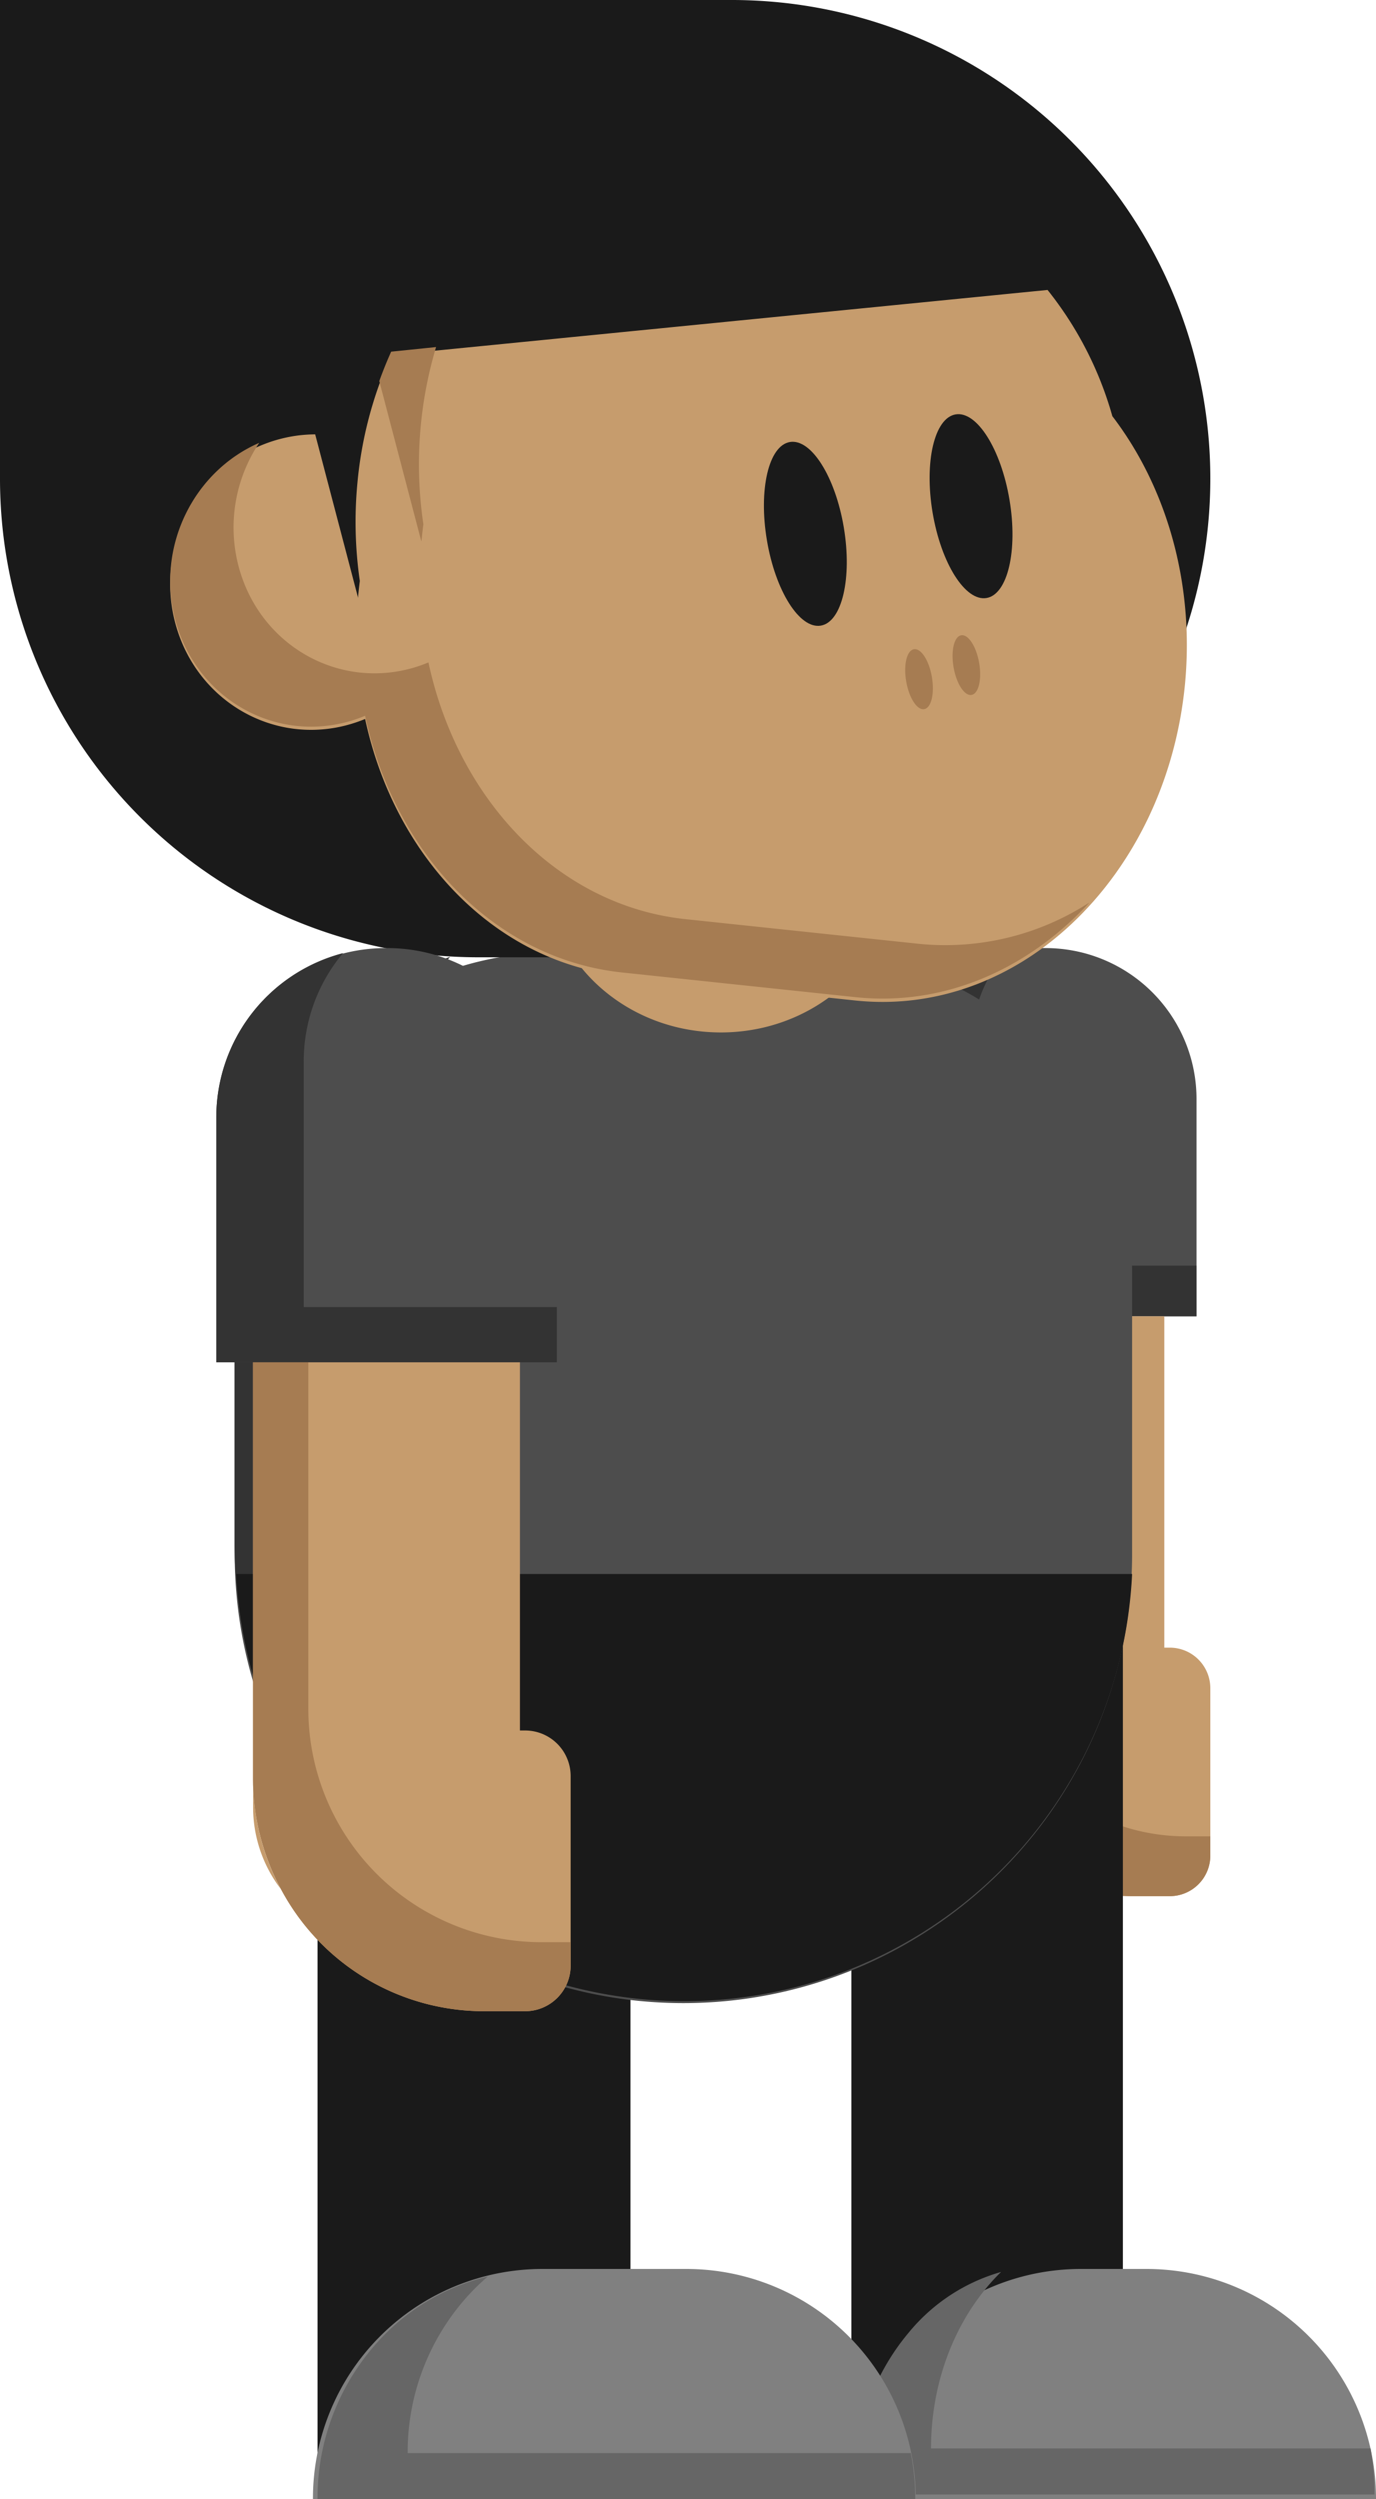 <svg xmlns="http://www.w3.org/2000/svg" viewBox="0 0 299 543"><defs><style>.cls-1{fill:#4d4d4d;}.cls-2{fill:#333;}.cls-3{fill:#c69c6d;}.cls-4{fill:#a67c52;}.cls-5{fill:#1a1a1a;}.cls-6{fill:gray;}.cls-7{fill:#666;}</style></defs><title>Asset 27</title><g id="Layer_2" data-name="Layer 2"><g id="Layer_1-2" data-name="Layer 1"><path class="cls-1" d="M226.8,206h.41A32.8,32.8,0,0,1,260,238.8V286a0,0,0,0,1,0,0H194a0,0,0,0,1,0,0V238.8A32.8,32.8,0,0,1,226.8,206Z"/><path class="cls-2" d="M260,275v11H194V238.51a32.87,32.87,0,0,1,24.64-31.72,32.52,32.52,0,0,0-7.64,21V275Z"/><path class="cls-3" d="M263,366.82v36.36a8.82,8.82,0,0,1-8.82,8.82H246a45.26,45.26,0,0,1-45-45.37V286h52v72h1.18A8.82,8.82,0,0,1,263,366.82Z"/><path class="cls-3" d="M206.35,387.63A26,26,0,0,1,201,371.77v-5.52A45.17,45.17,0,0,0,206.35,387.63Z"/><path class="cls-4" d="M263,399v4.18a8.82,8.82,0,0,1-8.82,8.82H246a45.26,45.26,0,0,1-45-45.37V286h12v67.51A46,46,0,0,0,218.26,375a44.36,44.36,0,0,0,39.25,24Z"/><rect class="cls-5" x="185" y="351" width="59" height="191"/><path class="cls-6" d="M234.88,493h14.24A49.88,49.88,0,0,1,299,542.88V543a0,0,0,0,1,0,0H185a0,0,0,0,1,0,0v-.12A49.88,49.88,0,0,1,234.88,493Z"/><path class="cls-7" d="M298.66,542H185.2c0-13.69,4.65-26.09,12.17-35.06a40.18,40.18,0,0,1,20.16-13.29,43.48,43.48,0,0,0-3.05,3.29c-7.52,9-12.17,21.37-12.17,35.06h95.51A59.53,59.53,0,0,1,298.66,542Z"/><rect class="cls-5" x="69" y="351" width="68" height="191"/><path class="cls-6" d="M117.88,493h31.24A49.88,49.88,0,0,1,199,542.88V543a0,0,0,0,1,0,0H68a0,0,0,0,1,0,0v-.12A49.88,49.88,0,0,1,117.88,493Z"/><path class="cls-7" d="M198.88,543H69a50.49,50.49,0,0,1,13.93-35.06A46.93,46.93,0,0,1,106,494.65a47,47,0,0,0-3.49,3.29A50.49,50.49,0,0,0,88.59,533H197.91A51.38,51.38,0,0,1,198.88,543Z"/><path class="cls-1" d="M246,276.41v61.36q0,2.37-.12,4.71c0,1-.1,1.93-.18,2.9a97.5,97.5,0,0,1-194.4,0c-.08-1-.14-1.93-.18-2.9q-.12-2.34-.12-4.71V276.41A69.42,69.42,0,0,1,118.42,207c.67,0,1.34,0,2,0h56.1a70,70,0,0,1,13.6,1.33c1.45.29,2.89.63,4.3,1A69.43,69.43,0,0,1,246,276.41Z"/><path class="cls-2" d="M214.36,404.7a95.1,95.1,0,0,1-67.29,27.9c-51.5,0-93.53-41.11-96-92.74-.07-1.55-.11-3.13-.11-4.71V273.79a69.36,69.36,0,0,1,46.84-65.88A69.67,69.67,0,0,0,81,253.5v61.37c0,1.58,0,3.15.11,4.71,2.43,51.62,44.46,92.73,96,92.73A94.61,94.61,0,0,0,214.36,404.7Z"/><path class="cls-5" d="M246,342a97.44,97.44,0,0,1-194.66,0Z"/><path class="cls-3" d="M190.31,205.33c-6.38,11.28-19.06,19-33.66,19-15.17,0-28.27-8.3-34.37-20.29h54.44A70,70,0,0,1,190.31,205.33Z"/><path class="cls-5" d="M159,208H104A104,104,0,0,1,0,104V0H159A104,104,0,0,1,263,104V104A104,104,0,0,1,159,208Z"/><path class="cls-3" d="M257.5,148.58c-2,20.88-11,39-23.94,51.49s-29.88,19.2-47.69,17.32L135.17,212c-27.74-2.94-49.46-26-55.83-55.78a33.18,33.18,0,0,1-3.18,1.12c-16.56,4.87-33.62-5-38.1-22.05S43.4,100.49,60,95.62a30.61,30.61,0,0,1,8.49-1.24l9.33,35.55a2.28,2.28,0,0,1,0-.36c.11-1.12.23-2.24.37-3.33A89.41,89.41,0,0,1,77.66,105,86.48,86.48,0,0,1,85,77.14L227.63,63a77.53,77.53,0,0,1,14.08,27.43C253.35,105.65,259.58,126.44,257.5,148.58Z"/><path class="cls-4" d="M91.55,117.62,82.42,82.8Q83.6,79.52,85,76.41l9.76-1A89,89,0,0,0,92,113.92c-.15,1.1-.27,2.21-.38,3.34Z"/><path class="cls-4" d="M236.73,196.09c-1,1.12-2.08,2.21-3.17,3.25-13,12.45-29.88,19.21-47.69,17.32l-50.7-5.36c-27.74-2.94-49.46-26-55.83-55.78a30.7,30.7,0,0,1-3.18,1.13c-16.56,4.87-33.62-5-38.1-22.06C33.93,118.83,42,102.46,56.33,96.22A33.13,33.13,0,0,0,51.83,123c4.48,17.06,21.53,26.92,38.1,22.06a30.53,30.53,0,0,0,3.17-1.13c6.38,29.79,28.09,52.84,55.83,55.78l50.7,5.36A57.53,57.53,0,0,0,236.73,196.09Z"/><ellipse class="cls-5" cx="175" cy="116" rx="8.47" ry="20.23" transform="translate(-16.82 30.63) rotate(-9.55)"/><ellipse class="cls-5" cx="211" cy="110" rx="8.47" ry="20.23" transform="translate(-15.32 36.52) rotate(-9.55)"/><ellipse class="cls-4" cx="199" cy="146.5" rx="2.82" ry="6.58" transform="matrix(0.99, -0.17, 0.17, 0.99, -22.21, 36.37)"/><ellipse class="cls-4" cx="210" cy="144.5" rx="2.82" ry="6.58" transform="translate(-21.71 38.23) rotate(-9.89)"/><path class="cls-1" d="M83.82,206h.37A36.82,36.82,0,0,1,121,242.82V296a0,0,0,0,1,0,0H47a0,0,0,0,1,0,0V242.82A36.82,36.82,0,0,1,83.82,206Z"/><path class="cls-2" d="M121,284v12H47V242.69a36.86,36.86,0,0,1,27.54-35.6A36.57,36.57,0,0,0,66,230.62V284Z"/><path class="cls-3" d="M124,385.9v41.2a9.9,9.9,0,0,1-9.9,9.9h-9a50,50,0,0,1-44.2-26.82,51,51,0,0,1-5.92-24V296h58v80h1.1A9.9,9.9,0,0,1,124,385.9Z"/><path class="cls-3" d="M61,410.43a29.24,29.24,0,0,1-6-17.8v-6.2A50.56,50.56,0,0,0,61,410.43Z"/><path class="cls-4" d="M124,422v5.1a9.9,9.9,0,0,1-9.9,9.9h-9a50,50,0,0,1-44.2-26.82,51,51,0,0,1-5.92-24V296H67v75.28A50.69,50.69,0,0,0,117.74,422Z"/></g></g></svg>